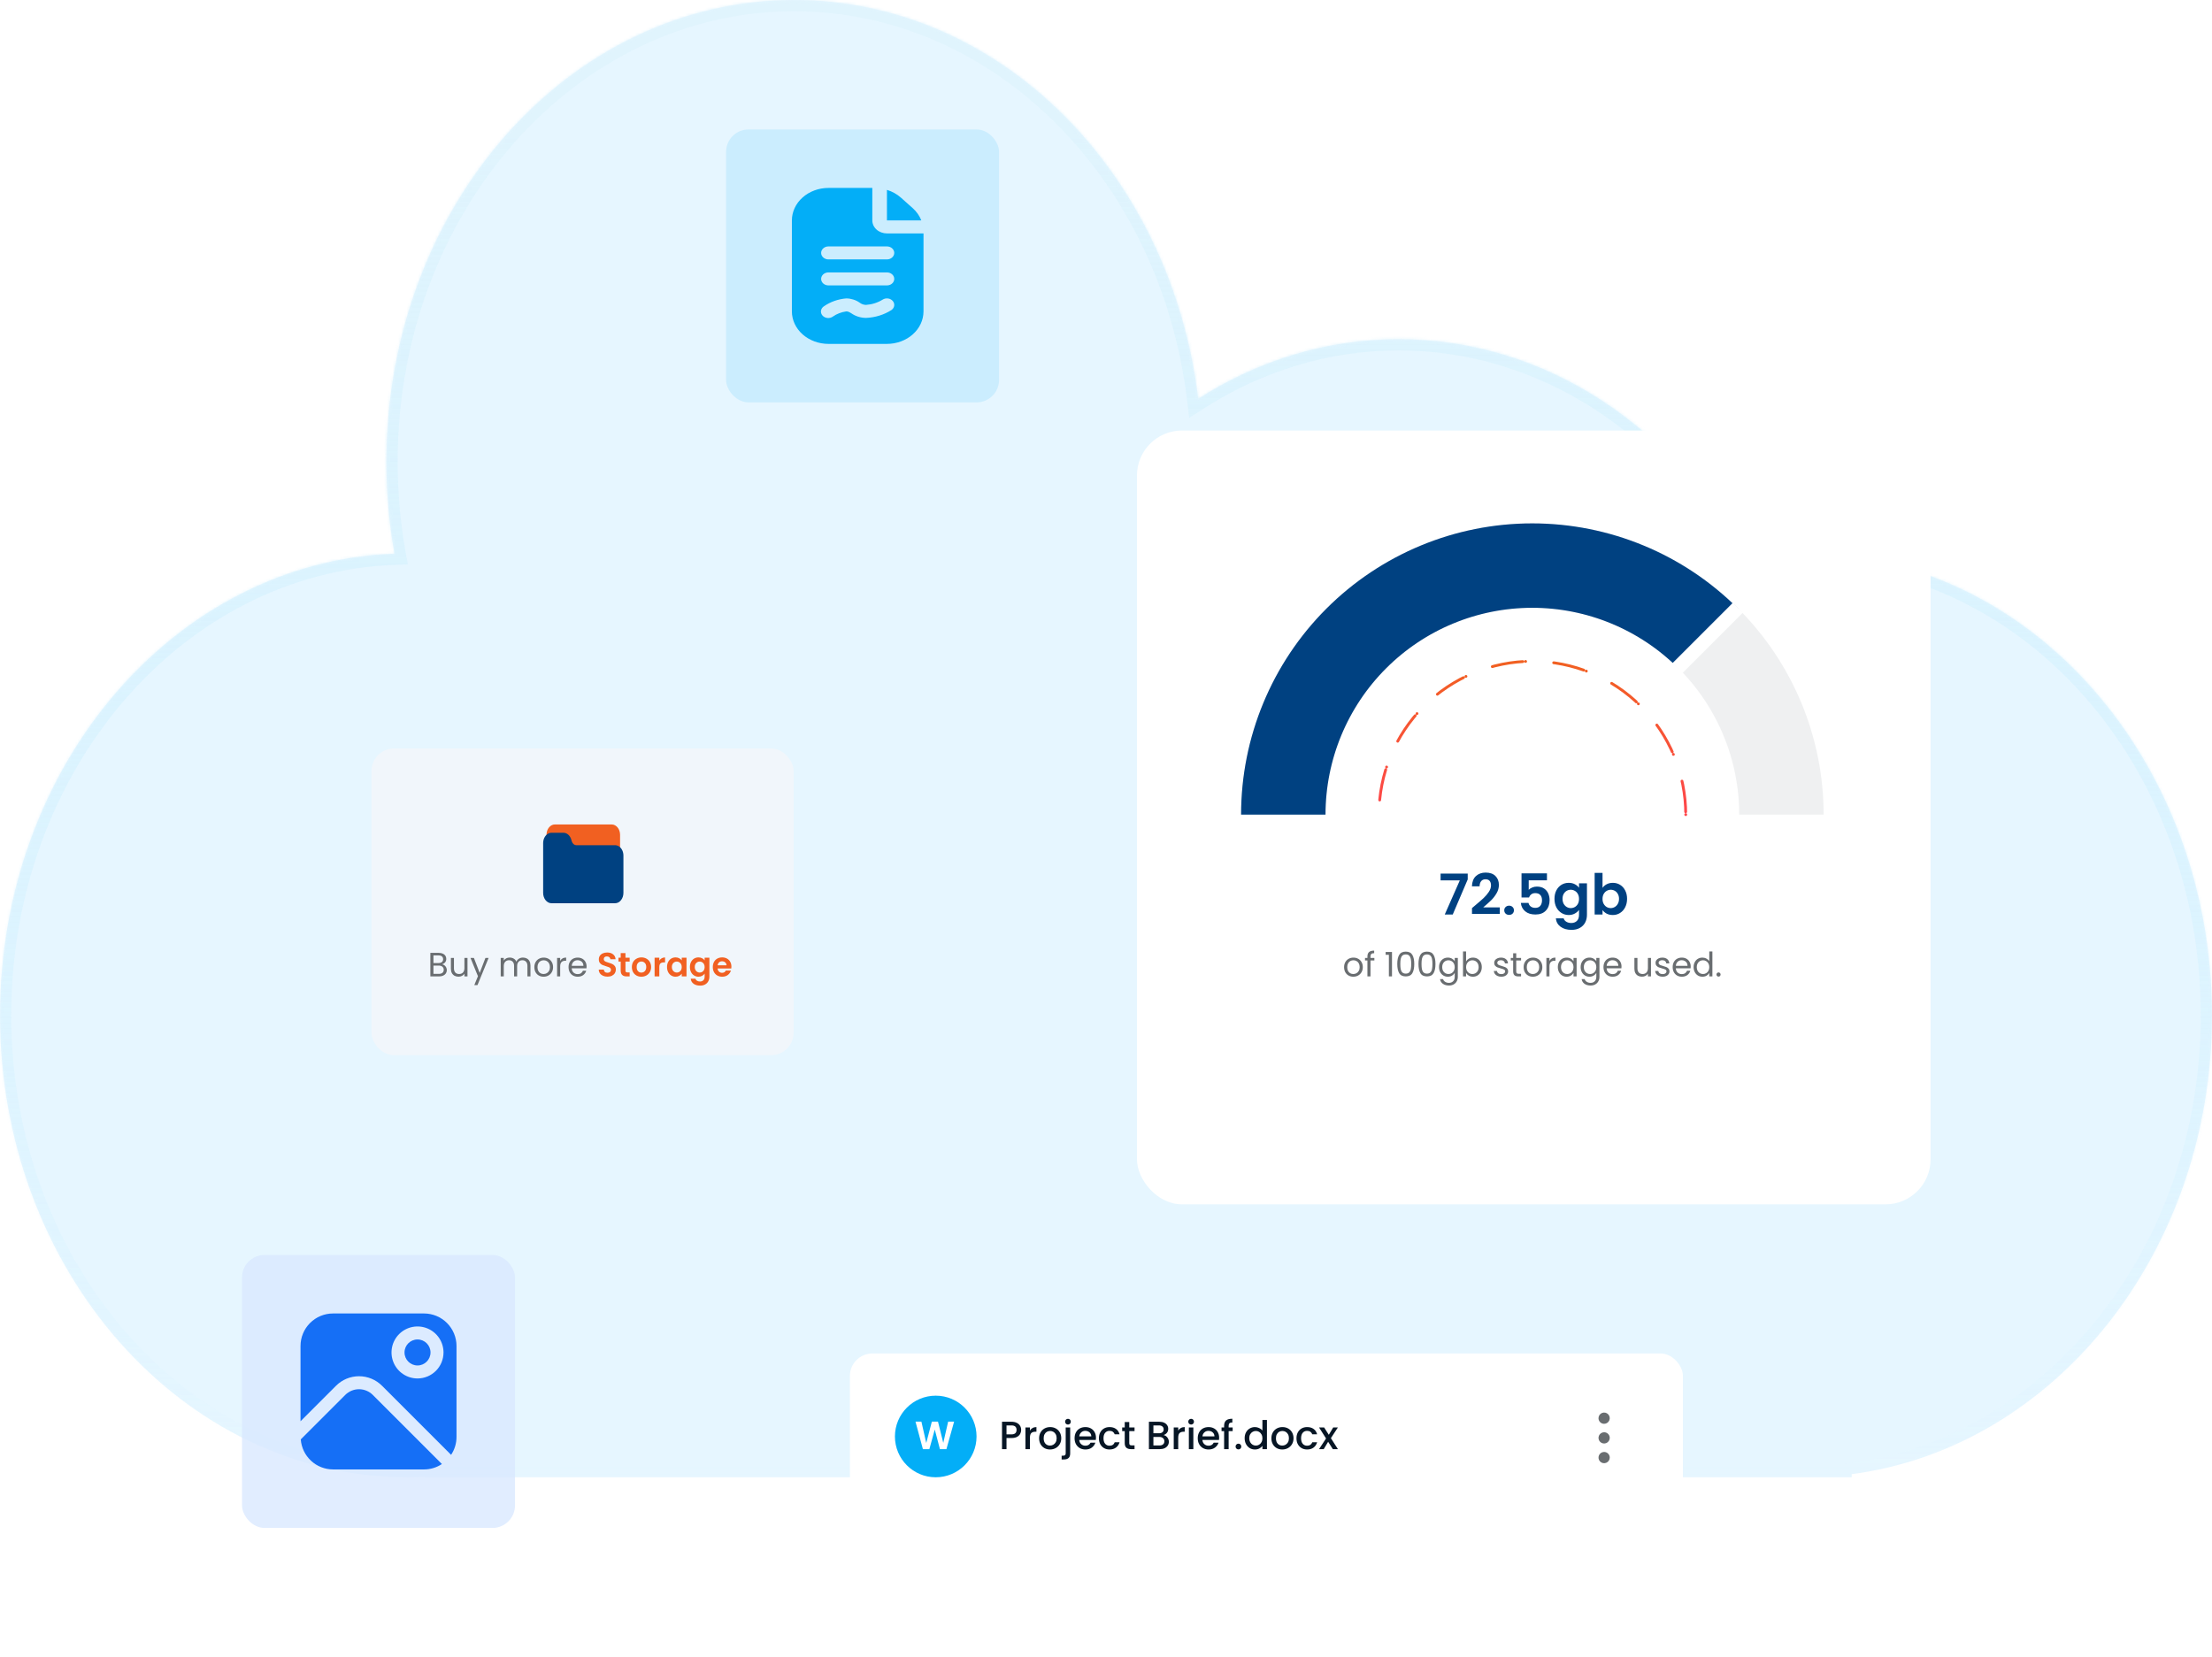 <svg width="786" height="589" viewBox="0 0 786 589" fill="none" xmlns="http://www.w3.org/2000/svg">
<g filter="url(#filter0_bi_908_913)">
<mask id="path-1-inside-1_908_913" fill="white">
<path fill-rule="evenodd" clip-rule="evenodd" d="M657.969 523.899C730.048 514.43 786 445.037 786 360.838C786 270.174 721.125 196.677 641.098 196.677C634.022 196.677 627.065 197.251 620.26 198.362C594.715 151.654 549.063 120.544 496.997 120.544C471.106 120.544 446.8 128.237 425.765 141.716C416.104 61.671 355.512 0 282.206 0C202.178 0 137.303 73.498 137.303 164.162C137.303 175.324 138.287 186.226 140.161 196.763C62.328 199.598 0 271.972 0 360.838C0 451.502 64.875 525 144.902 525C146.911 525 148.909 524.954 150.898 524.862V525H641.098H657.969V523.899Z"/>
</mask>
<path fill-rule="evenodd" clip-rule="evenodd" d="M657.969 523.899C730.048 514.43 786 445.037 786 360.838C786 270.174 721.125 196.677 641.098 196.677C634.022 196.677 627.065 197.251 620.26 198.362C594.715 151.654 549.063 120.544 496.997 120.544C471.106 120.544 446.8 128.237 425.765 141.716C416.104 61.671 355.512 0 282.206 0C202.178 0 137.303 73.498 137.303 164.162C137.303 175.324 138.287 186.226 140.161 196.763C62.328 199.598 0 271.972 0 360.838C0 451.502 64.875 525 144.902 525C146.911 525 148.909 524.954 150.898 524.862V525H641.098H657.969V523.899Z" fill="#84D3FF" fill-opacity="0.2"/>
<path d="M657.969 523.899L657.448 519.933L653.969 520.39V523.899H657.969ZM620.26 198.362L616.751 200.281L618.11 202.765L620.905 202.309L620.26 198.362ZM425.765 141.716L421.793 142.195L422.557 148.522L427.923 145.084L425.765 141.716ZM140.161 196.763L140.306 200.76L144.905 200.593L144.099 196.063L140.161 196.763ZM150.898 524.862H154.898V520.673L150.714 520.866L150.898 524.862ZM150.898 525H146.898V529H150.898V525ZM657.969 525V529H661.969V525H657.969ZM658.49 527.865C732.905 518.089 790 446.676 790 360.838H782C782 443.398 727.191 510.771 657.448 519.933L658.49 527.865ZM790 360.838C790 268.449 723.789 192.677 641.098 192.677V200.677C718.461 200.677 782 271.9 782 360.838H790ZM641.098 192.677C633.805 192.677 626.633 193.269 619.616 194.414L620.905 202.309C627.497 201.234 634.239 200.677 641.098 200.677V192.677ZM623.77 196.442C597.638 148.663 550.751 116.544 496.997 116.544V124.544C547.375 124.544 591.792 154.645 616.751 200.281L623.77 196.442ZM496.997 116.544C470.294 116.544 445.246 124.482 423.607 138.348L427.923 145.084C448.354 131.992 471.917 124.544 496.997 124.544V116.544ZM429.736 141.237C419.884 59.608 357.937 -4 282.206 -4V4C353.088 4 412.324 63.735 421.793 142.195L429.736 141.237ZM282.206 -4C199.515 -4 133.303 71.772 133.303 164.162H141.303C141.303 75.223 204.842 4 282.206 4V-4ZM133.303 164.162C133.303 175.559 134.308 186.696 136.223 197.463L144.099 196.063C142.266 185.757 141.303 175.089 141.303 164.162H133.303ZM140.015 192.766C59.608 195.694 -4 270.27 -4 360.838H4C4 273.674 65.048 203.501 140.306 200.76L140.015 192.766ZM-4 360.838C-4 453.228 62.211 529 144.902 529V521C67.538 521 4 449.777 4 360.838H-4ZM144.902 529C146.972 529 149.032 528.952 151.082 528.858L150.714 520.866C148.786 520.955 146.849 521 144.902 521V529ZM154.898 525V524.862H146.898V525H154.898ZM641.098 521H150.898V529H641.098V521ZM657.969 521H641.098V529H657.969V521ZM653.969 523.899V525H661.969V523.899H653.969Z" fill="url(#paint0_linear_908_913)" mask="url(#path-1-inside-1_908_913)"/>
</g>
<g filter="url(#filter1_d_908_913)">
<rect x="132" y="262" width="150" height="109" rx="8" fill="#F1F6FB"/>
<path d="M157.112 338.692C157.416 338.74 157.692 338.864 157.94 339.064C158.196 339.264 158.396 339.512 158.54 339.808C158.692 340.104 158.768 340.42 158.768 340.756C158.768 341.18 158.66 341.564 158.444 341.908C158.228 342.244 157.912 342.512 157.496 342.712C157.088 342.904 156.604 343 156.044 343H152.924V334.636H155.924C156.492 334.636 156.976 334.732 157.376 334.924C157.776 335.108 158.076 335.36 158.276 335.68C158.476 336 158.576 336.36 158.576 336.76C158.576 337.256 158.44 337.668 158.168 337.996C157.904 338.316 157.552 338.548 157.112 338.692ZM154.016 338.248H155.852C156.364 338.248 156.76 338.128 157.04 337.888C157.32 337.648 157.46 337.316 157.46 336.892C157.46 336.468 157.32 336.136 157.04 335.896C156.76 335.656 156.356 335.536 155.828 335.536H154.016V338.248ZM155.948 342.1C156.492 342.1 156.916 341.972 157.22 341.716C157.524 341.46 157.676 341.104 157.676 340.648C157.676 340.184 157.516 339.82 157.196 339.556C156.876 339.284 156.448 339.148 155.912 339.148H154.016V342.1H155.948ZM166.115 336.424V343H165.023V342.028C164.815 342.364 164.523 342.628 164.147 342.82C163.779 343.004 163.371 343.096 162.923 343.096C162.411 343.096 161.951 342.992 161.543 342.784C161.135 342.568 160.811 342.248 160.571 341.824C160.339 341.4 160.223 340.884 160.223 340.276V336.424H161.303V340.132C161.303 340.78 161.467 341.28 161.795 341.632C162.123 341.976 162.571 342.148 163.139 342.148C163.723 342.148 164.183 341.968 164.519 341.608C164.855 341.248 165.023 340.724 165.023 340.036V336.424H166.115ZM173.623 336.424L169.663 346.096H168.535L169.831 342.928L167.179 336.424H168.391L170.455 341.752L172.495 336.424H173.623ZM185.828 336.304C186.34 336.304 186.796 336.412 187.196 336.628C187.596 336.836 187.912 337.152 188.144 337.576C188.376 338 188.492 338.516 188.492 339.124V343H187.412V339.28C187.412 338.624 187.248 338.124 186.92 337.78C186.6 337.428 186.164 337.252 185.612 337.252C185.044 337.252 184.592 337.436 184.256 337.804C183.92 338.164 183.752 338.688 183.752 339.376V343H182.672V339.28C182.672 338.624 182.508 338.124 182.18 337.78C181.86 337.428 181.424 337.252 180.872 337.252C180.304 337.252 179.852 337.436 179.516 337.804C179.18 338.164 179.012 338.688 179.012 339.376V343H177.92V336.424H179.012V337.372C179.228 337.028 179.516 336.764 179.876 336.58C180.244 336.396 180.648 336.304 181.088 336.304C181.64 336.304 182.128 336.428 182.552 336.676C182.976 336.924 183.292 337.288 183.5 337.768C183.684 337.304 183.988 336.944 184.412 336.688C184.836 336.432 185.308 336.304 185.828 336.304ZM193.151 343.108C192.535 343.108 191.975 342.968 191.471 342.688C190.975 342.408 190.583 342.012 190.295 341.5C190.015 340.98 189.875 340.38 189.875 339.7C189.875 339.028 190.019 338.436 190.307 337.924C190.603 337.404 191.003 337.008 191.507 336.736C192.011 336.456 192.575 336.316 193.199 336.316C193.823 336.316 194.387 336.456 194.891 336.736C195.395 337.008 195.791 337.4 196.079 337.912C196.375 338.424 196.523 339.02 196.523 339.7C196.523 340.38 196.371 340.98 196.067 341.5C195.771 342.012 195.367 342.408 194.855 342.688C194.343 342.968 193.775 343.108 193.151 343.108ZM193.151 342.148C193.543 342.148 193.911 342.056 194.255 341.872C194.599 341.688 194.875 341.412 195.083 341.044C195.299 340.676 195.407 340.228 195.407 339.7C195.407 339.172 195.303 338.724 195.095 338.356C194.887 337.988 194.615 337.716 194.279 337.54C193.943 337.356 193.579 337.264 193.187 337.264C192.787 337.264 192.419 337.356 192.083 337.54C191.755 337.716 191.491 337.988 191.291 338.356C191.091 338.724 190.991 339.172 190.991 339.7C190.991 340.236 191.087 340.688 191.279 341.056C191.479 341.424 191.743 341.7 192.071 341.884C192.399 342.06 192.759 342.148 193.151 342.148ZM199.051 337.492C199.243 337.116 199.515 336.824 199.867 336.616C200.227 336.408 200.663 336.304 201.175 336.304V337.432H200.887C199.663 337.432 199.051 338.096 199.051 339.424V343H197.959V336.424H199.051V337.492ZM208.436 339.46C208.436 339.668 208.424 339.888 208.4 340.12H203.144C203.184 340.768 203.404 341.276 203.804 341.644C204.212 342.004 204.704 342.184 205.28 342.184C205.752 342.184 206.144 342.076 206.456 341.86C206.776 341.636 207 341.34 207.128 340.972H208.304C208.128 341.604 207.776 342.12 207.248 342.52C206.72 342.912 206.064 343.108 205.28 343.108C204.656 343.108 204.096 342.968 203.6 342.688C203.112 342.408 202.728 342.012 202.448 341.5C202.168 340.98 202.028 340.38 202.028 339.7C202.028 339.02 202.164 338.424 202.436 337.912C202.708 337.4 203.088 337.008 203.576 336.736C204.072 336.456 204.64 336.316 205.28 336.316C205.904 336.316 206.456 336.452 206.936 336.724C207.416 336.996 207.784 337.372 208.04 337.852C208.304 338.324 208.436 338.86 208.436 339.46ZM207.308 339.232C207.308 338.816 207.216 338.46 207.032 338.164C206.848 337.86 206.596 337.632 206.276 337.48C205.964 337.32 205.616 337.24 205.232 337.24C204.68 337.24 204.208 337.416 203.816 337.768C203.432 338.12 203.212 338.608 203.156 339.232H207.308Z" fill="#696D70"/>
<path d="M215.872 343.084C215.288 343.084 214.76 342.984 214.288 342.784C213.824 342.584 213.456 342.296 213.184 341.92C212.912 341.544 212.772 341.1 212.764 340.588H214.564C214.588 340.932 214.708 341.204 214.924 341.404C215.148 341.604 215.452 341.704 215.836 341.704C216.228 341.704 216.536 341.612 216.76 341.428C216.984 341.236 217.096 340.988 217.096 340.684C217.096 340.436 217.02 340.232 216.868 340.072C216.716 339.912 216.524 339.788 216.292 339.7C216.068 339.604 215.756 339.5 215.356 339.388C214.812 339.228 214.368 339.072 214.024 338.92C213.688 338.76 213.396 338.524 213.148 338.212C212.908 337.892 212.788 337.468 212.788 336.94C212.788 336.444 212.912 336.012 213.16 335.644C213.408 335.276 213.756 334.996 214.204 334.804C214.652 334.604 215.164 334.504 215.74 334.504C216.604 334.504 217.304 334.716 217.84 335.14C218.384 335.556 218.684 336.14 218.74 336.892H216.892C216.876 336.604 216.752 336.368 216.52 336.184C216.296 335.992 215.996 335.896 215.62 335.896C215.292 335.896 215.028 335.98 214.828 336.148C214.636 336.316 214.54 336.56 214.54 336.88C214.54 337.104 214.612 337.292 214.756 337.444C214.908 337.588 215.092 337.708 215.308 337.804C215.532 337.892 215.844 337.996 216.244 338.116C216.788 338.276 217.232 338.436 217.576 338.596C217.92 338.756 218.216 338.996 218.464 339.316C218.712 339.636 218.836 340.056 218.836 340.576C218.836 341.024 218.72 341.44 218.488 341.824C218.256 342.208 217.916 342.516 217.468 342.748C217.02 342.972 216.488 343.084 215.872 343.084ZM222.249 337.732V340.948C222.249 341.172 222.301 341.336 222.405 341.44C222.517 341.536 222.701 341.584 222.957 341.584H223.737V343H222.681C221.265 343 220.557 342.312 220.557 340.936V337.732H219.765V336.352H220.557V334.708H222.249V336.352H223.737V337.732H222.249ZM227.897 343.108C227.257 343.108 226.681 342.968 226.169 342.688C225.657 342.4 225.253 341.996 224.957 341.476C224.669 340.956 224.525 340.356 224.525 339.676C224.525 338.996 224.673 338.396 224.969 337.876C225.273 337.356 225.685 336.956 226.205 336.676C226.725 336.388 227.305 336.244 227.945 336.244C228.585 336.244 229.165 336.388 229.685 336.676C230.205 336.956 230.613 337.356 230.909 337.876C231.213 338.396 231.365 338.996 231.365 339.676C231.365 340.356 231.209 340.956 230.897 341.476C230.593 341.996 230.177 342.4 229.649 342.688C229.129 342.968 228.545 343.108 227.897 343.108ZM227.897 341.644C228.201 341.644 228.485 341.572 228.749 341.428C229.021 341.276 229.237 341.052 229.397 340.756C229.557 340.46 229.637 340.1 229.637 339.676C229.637 339.044 229.469 338.56 229.133 338.224C228.805 337.88 228.401 337.708 227.921 337.708C227.441 337.708 227.037 337.88 226.709 338.224C226.389 338.56 226.229 339.044 226.229 339.676C226.229 340.308 226.385 340.796 226.697 341.14C227.017 341.476 227.417 341.644 227.897 341.644ZM234.278 337.384C234.494 337.032 234.774 336.756 235.118 336.556C235.47 336.356 235.87 336.256 236.318 336.256V338.02H235.874C235.346 338.02 234.946 338.144 234.674 338.392C234.41 338.64 234.278 339.072 234.278 339.688V343H232.598V336.352H234.278V337.384ZM237.017 339.652C237.017 338.98 237.149 338.384 237.413 337.864C237.685 337.344 238.049 336.944 238.505 336.664C238.969 336.384 239.485 336.244 240.053 336.244C240.549 336.244 240.981 336.344 241.349 336.544C241.725 336.744 242.025 336.996 242.249 337.3V336.352H243.941V343H242.249V342.028C242.033 342.34 241.733 342.6 241.349 342.808C240.973 343.008 240.537 343.108 240.041 343.108C239.481 343.108 238.969 342.964 238.505 342.676C238.049 342.388 237.685 341.984 237.413 341.464C237.149 340.936 237.017 340.332 237.017 339.652ZM242.249 339.676C242.249 339.268 242.169 338.92 242.009 338.632C241.849 338.336 241.633 338.112 241.361 337.96C241.089 337.8 240.797 337.72 240.485 337.72C240.173 337.72 239.885 337.796 239.621 337.948C239.357 338.1 239.141 338.324 238.973 338.62C238.813 338.908 238.733 339.252 238.733 339.652C238.733 340.052 238.813 340.404 238.973 340.708C239.141 341.004 239.357 341.232 239.621 341.392C239.893 341.552 240.181 341.632 240.485 341.632C240.797 341.632 241.089 341.556 241.361 341.404C241.633 341.244 241.849 341.02 242.009 340.732C242.169 340.436 242.249 340.084 242.249 339.676ZM248.186 336.244C248.682 336.244 249.118 336.344 249.494 336.544C249.87 336.736 250.166 336.988 250.382 337.3V336.352H252.074V343.048C252.074 343.664 251.95 344.212 251.702 344.692C251.454 345.18 251.082 345.564 250.586 345.844C250.09 346.132 249.49 346.276 248.786 346.276C247.842 346.276 247.066 346.056 246.458 345.616C245.858 345.176 245.518 344.576 245.438 343.816H247.106C247.194 344.12 247.382 344.36 247.67 344.536C247.966 344.72 248.322 344.812 248.738 344.812C249.226 344.812 249.622 344.664 249.926 344.368C250.23 344.08 250.382 343.64 250.382 343.048V342.016C250.166 342.328 249.866 342.588 249.482 342.796C249.106 343.004 248.674 343.108 248.186 343.108C247.626 343.108 247.114 342.964 246.65 342.676C246.186 342.388 245.818 341.984 245.546 341.464C245.282 340.936 245.15 340.332 245.15 339.652C245.15 338.98 245.282 338.384 245.546 337.864C245.818 337.344 246.182 336.944 246.638 336.664C247.102 336.384 247.618 336.244 248.186 336.244ZM250.382 339.676C250.382 339.268 250.302 338.92 250.142 338.632C249.982 338.336 249.766 338.112 249.494 337.96C249.222 337.8 248.93 337.72 248.618 337.72C248.306 337.72 248.018 337.796 247.754 337.948C247.49 338.1 247.274 338.324 247.106 338.62C246.946 338.908 246.866 339.252 246.866 339.652C246.866 340.052 246.946 340.404 247.106 340.708C247.274 341.004 247.49 341.232 247.754 341.392C248.026 341.552 248.314 341.632 248.618 341.632C248.93 341.632 249.222 341.556 249.494 341.404C249.766 341.244 249.982 341.02 250.142 340.732C250.302 340.436 250.382 340.084 250.382 339.676ZM259.895 339.532C259.895 339.772 259.879 339.988 259.847 340.18H254.987C255.027 340.66 255.195 341.036 255.491 341.308C255.787 341.58 256.151 341.716 256.583 341.716C257.207 341.716 257.651 341.448 257.915 340.912H259.727C259.535 341.552 259.167 342.08 258.623 342.496C258.079 342.904 257.411 343.108 256.619 343.108C255.979 343.108 255.403 342.968 254.891 342.688C254.387 342.4 253.991 341.996 253.703 341.476C253.423 340.956 253.283 340.356 253.283 339.676C253.283 338.988 253.423 338.384 253.703 337.864C253.983 337.344 254.375 336.944 254.879 336.664C255.383 336.384 255.963 336.244 256.619 336.244C257.251 336.244 257.815 336.38 258.311 336.652C258.815 336.924 259.203 337.312 259.475 337.816C259.755 338.312 259.895 338.884 259.895 339.532ZM258.155 339.052C258.147 338.62 257.991 338.276 257.687 338.02C257.383 337.756 257.011 337.624 256.571 337.624C256.155 337.624 255.803 337.752 255.515 338.008C255.235 338.256 255.063 338.604 254.999 339.052H258.155Z" fill="#F16021"/>
<path d="M217.364 289H197.16C195.523 288.997 194.193 290.64 194.191 292.669C194.191 292.835 194.199 293 194.217 293.163C194.259 293.567 194.557 293.852 194.883 293.799C194.962 293.787 195.038 293.754 195.107 293.704C195.369 293.515 195.668 293.417 195.971 293.421H200.202C200.966 293.424 201.644 294.026 201.892 294.921L201.993 295.325C202.402 296.826 203.536 297.838 204.813 297.842H218.552C218.864 297.843 219.17 297.944 219.44 298.137C219.531 298.203 219.635 298.237 219.741 298.237C220.069 298.237 220.335 297.907 220.335 297.5V292.684C220.335 290.65 219.005 289 217.364 289Z" fill="#F16021"/>
<path d="M220.041 296.866C219.589 296.54 219.075 296.368 218.552 296.368H204.813C204.05 296.366 203.371 295.763 203.123 294.868L203.022 294.464C202.614 292.963 201.48 291.951 200.202 291.947H195.971C195.461 291.941 194.958 292.105 194.516 292.423C193.58 293.073 193 294.3 193 295.631V313.316C193 315.351 194.33 317 195.971 317H218.552C220.193 317 221.523 315.351 221.523 313.316V300.053C221.527 298.737 220.961 297.521 220.041 296.866Z" fill="#004181"/>
</g>
<g filter="url(#filter2_d_908_913)">
<rect x="258" y="42" width="97" height="97" rx="8" fill="#03AEF7" fill-opacity="0.12"/>
<g clip-path="url(#clip0_908_913)">
<path d="M315.161 63.478C316.995 64.037 318.663 64.956 320.043 66.167L324.345 69.996C325.709 71.221 326.744 72.703 327.372 74.333H315.161V63.478ZM328.152 78.952V106.667C328.148 109.728 326.778 112.663 324.342 114.828C321.907 116.993 318.605 118.211 315.161 118.214H294.375C290.931 118.211 287.629 116.993 285.193 114.828C282.758 112.663 281.388 109.728 281.384 106.667V74.333C281.388 71.272 282.758 68.337 285.193 66.172C287.629 64.007 290.931 62.789 294.375 62.786H309.964V74.333C309.964 75.558 310.512 76.733 311.486 77.599C312.461 78.466 313.783 78.952 315.161 78.952H328.152ZM317.26 103.001C317.06 102.755 316.806 102.546 316.515 102.387C316.223 102.227 315.899 102.121 315.561 102.073C315.223 102.026 314.878 102.038 314.545 102.109C314.213 102.18 313.899 102.309 313.623 102.489C311.877 103.569 309.838 104.214 307.717 104.357C306.886 104.337 306.09 104.054 305.472 103.56C304.116 102.604 302.443 102.072 300.712 102.048C297.83 102.288 295.084 103.255 292.798 104.833C292.514 105.013 292.274 105.241 292.092 105.505C291.909 105.769 291.789 106.063 291.737 106.37C291.685 106.676 291.703 106.989 291.79 107.289C291.876 107.589 292.03 107.87 292.242 108.116C292.454 108.362 292.719 108.568 293.022 108.721C293.325 108.874 293.659 108.972 294.005 109.007C294.352 109.043 294.702 109.017 295.037 108.93C295.371 108.843 295.682 108.697 295.952 108.5C297.336 107.537 298.975 106.906 300.712 106.667C301.351 106.667 301.676 106.847 302.531 107.359C304.011 108.399 305.841 108.968 307.727 108.976C310.956 108.845 314.074 107.888 316.707 106.221C317.259 105.858 317.627 105.316 317.73 104.713C317.834 104.109 317.665 103.494 317.26 103.001ZM317.759 95.119C317.759 94.507 317.485 93.919 316.998 93.486C316.511 93.053 315.85 92.809 315.161 92.809H294.375C293.686 92.809 293.025 93.053 292.538 93.486C292.051 93.919 291.777 94.507 291.777 95.119C291.777 95.731 292.051 96.319 292.538 96.752C293.025 97.185 293.686 97.428 294.375 97.428H315.161C315.85 97.428 316.511 97.185 316.998 96.752C317.485 96.319 317.759 95.731 317.759 95.119ZM317.759 85.881C317.759 85.268 317.485 84.681 316.998 84.248C316.511 83.815 315.85 83.571 315.161 83.571H294.375C293.686 83.571 293.025 83.815 292.538 84.248C292.051 84.681 291.777 85.268 291.777 85.881C291.777 86.493 292.051 87.081 292.538 87.514C293.025 87.947 293.686 88.19 294.375 88.19H315.161C315.85 88.19 316.511 87.947 316.998 87.514C317.485 87.081 317.759 86.493 317.759 85.881Z" fill="#03AEF7"/>
</g>
</g>
<g filter="url(#filter3_d_908_913)">
<rect x="404" y="149" width="282" height="275" rx="16" fill="white"/>
</g>
<path d="M633 289.5C633 266.028 623.676 243.518 607.079 226.921C590.482 210.324 567.972 201 544.5 201C521.028 201 498.518 210.324 481.921 226.921C465.324 243.518 456 266.028 456 289.5" stroke="#0F2132" stroke-opacity="0.07" stroke-width="30"/>
<path d="M599 289.5C599 275.046 593.258 261.183 583.037 250.963C572.817 240.742 558.954 235 544.5 235C530.046 235 516.183 240.742 505.963 250.963C495.742 261.183 490 275.046 490 289.5" stroke="url(#paint1_linear_908_913)" stroke-linecap="round" stroke-dasharray="0 1 10 0 1 10"/>
<path d="M607 226.921C590.412 210.324 567.913 201 544.454 201C520.994 201 498.496 210.324 481.908 226.921C465.319 243.518 456 266.028 456 289.5" stroke="#004181" stroke-width="30"/>
<path d="M596 237.5L617.5 216" stroke="white" stroke-width="5"/>
<g filter="url(#filter4_d_908_913)">
<rect x="441" y="289" width="207" height="84" rx="4" fill="white"/>
</g>
<path d="M521.531 312.54L516.211 325H513.371L518.731 312.86H511.891V310.46H521.531V312.54ZM524.088 321.84C525.368 320.773 526.388 319.887 527.148 319.18C527.908 318.46 528.542 317.713 529.048 316.94C529.555 316.167 529.808 315.407 529.808 314.66C529.808 313.98 529.648 313.447 529.328 313.06C529.008 312.673 528.515 312.48 527.848 312.48C527.182 312.48 526.668 312.707 526.308 313.16C525.948 313.6 525.762 314.207 525.748 314.98H523.028C523.082 313.38 523.555 312.167 524.448 311.34C525.355 310.513 526.502 310.1 527.888 310.1C529.408 310.1 530.575 310.507 531.388 311.32C532.202 312.12 532.608 313.18 532.608 314.5C532.608 315.54 532.328 316.533 531.768 317.48C531.208 318.427 530.568 319.253 529.848 319.96C529.128 320.653 528.188 321.493 527.028 322.48H532.928V324.8H523.048V322.72L524.088 321.84ZM536.253 325.14C535.746 325.14 535.326 324.987 534.993 324.68C534.673 324.36 534.513 323.967 534.513 323.5C534.513 323.033 534.673 322.647 534.993 322.34C535.326 322.02 535.746 321.86 536.253 321.86C536.746 321.86 537.153 322.02 537.473 322.34C537.793 322.647 537.953 323.033 537.953 323.5C537.953 323.967 537.793 324.36 537.473 324.68C537.153 324.987 536.746 325.14 536.253 325.14ZM549.688 312.84H543.208V316.26C543.488 315.913 543.888 315.633 544.408 315.42C544.928 315.193 545.481 315.08 546.068 315.08C547.135 315.08 548.008 315.313 548.688 315.78C549.368 316.247 549.861 316.847 550.168 317.58C550.475 318.3 550.628 319.073 550.628 319.9C550.628 321.433 550.188 322.667 549.308 323.6C548.441 324.533 547.201 325 545.588 325C544.068 325 542.855 324.62 541.948 323.86C541.041 323.1 540.528 322.107 540.408 320.88H543.128C543.248 321.413 543.515 321.84 543.928 322.16C544.355 322.48 544.895 322.64 545.548 322.64C546.335 322.64 546.928 322.393 547.328 321.9C547.728 321.407 547.928 320.753 547.928 319.94C547.928 319.113 547.721 318.487 547.308 318.06C546.908 317.62 546.315 317.4 545.528 317.4C544.968 317.4 544.501 317.54 544.128 317.82C543.755 318.1 543.488 318.473 543.328 318.94H540.648V310.38H549.688V312.84ZM557.419 313.74C558.246 313.74 558.973 313.907 559.599 314.24C560.226 314.56 560.719 314.98 561.079 315.5V313.92H563.899V325.08C563.899 326.107 563.693 327.02 563.279 327.82C562.866 328.633 562.246 329.273 561.419 329.74C560.593 330.22 559.593 330.46 558.419 330.46C556.846 330.46 555.553 330.093 554.539 329.36C553.539 328.627 552.973 327.627 552.839 326.36H555.619C555.766 326.867 556.079 327.267 556.559 327.56C557.053 327.867 557.646 328.02 558.339 328.02C559.153 328.02 559.813 327.773 560.319 327.28C560.826 326.8 561.079 326.067 561.079 325.08V323.36C560.719 323.88 560.219 324.313 559.579 324.66C558.953 325.007 558.233 325.18 557.419 325.18C556.486 325.18 555.633 324.94 554.859 324.46C554.086 323.98 553.473 323.307 553.019 322.44C552.579 321.56 552.359 320.553 552.359 319.42C552.359 318.3 552.579 317.307 553.019 316.44C553.473 315.573 554.079 314.907 554.839 314.44C555.613 313.973 556.473 313.74 557.419 313.74ZM561.079 319.46C561.079 318.78 560.946 318.2 560.679 317.72C560.413 317.227 560.053 316.853 559.599 316.6C559.146 316.333 558.659 316.2 558.139 316.2C557.619 316.2 557.139 316.327 556.699 316.58C556.259 316.833 555.899 317.207 555.619 317.7C555.353 318.18 555.219 318.753 555.219 319.42C555.219 320.087 555.353 320.673 555.619 321.18C555.899 321.673 556.259 322.053 556.699 322.32C557.153 322.587 557.633 322.72 558.139 322.72C558.659 322.72 559.146 322.593 559.599 322.34C560.053 322.073 560.413 321.7 560.679 321.22C560.946 320.727 561.079 320.14 561.079 319.46ZM569.434 315.54C569.794 315.007 570.287 314.573 570.914 314.24C571.554 313.907 572.281 313.74 573.094 313.74C574.041 313.74 574.894 313.973 575.654 314.44C576.427 314.907 577.034 315.573 577.474 316.44C577.927 317.293 578.154 318.287 578.154 319.42C578.154 320.553 577.927 321.56 577.474 322.44C577.034 323.307 576.427 323.98 575.654 324.46C574.894 324.94 574.041 325.18 573.094 325.18C572.267 325.18 571.541 325.02 570.914 324.7C570.301 324.367 569.807 323.94 569.434 323.42V325H566.634V310.2H569.434V315.54ZM575.294 319.42C575.294 318.753 575.154 318.18 574.874 317.7C574.607 317.207 574.247 316.833 573.794 316.58C573.354 316.327 572.874 316.2 572.354 316.2C571.847 316.2 571.367 316.333 570.914 316.6C570.474 316.853 570.114 317.227 569.834 317.72C569.567 318.213 569.434 318.793 569.434 319.46C569.434 320.127 569.567 320.707 569.834 321.2C570.114 321.693 570.474 322.073 570.914 322.34C571.367 322.593 571.847 322.72 572.354 322.72C572.874 322.72 573.354 322.587 573.794 322.32C574.247 322.053 574.607 321.673 574.874 321.18C575.154 320.687 575.294 320.1 575.294 319.42Z" fill="#004181"/>
<path d="M480.88 347.108C480.264 347.108 479.704 346.968 479.2 346.688C478.704 346.408 478.312 346.012 478.024 345.5C477.744 344.98 477.604 344.38 477.604 343.7C477.604 343.028 477.748 342.436 478.036 341.924C478.332 341.404 478.732 341.008 479.236 340.736C479.74 340.456 480.304 340.316 480.928 340.316C481.552 340.316 482.116 340.456 482.62 340.736C483.124 341.008 483.52 341.4 483.808 341.912C484.104 342.424 484.252 343.02 484.252 343.7C484.252 344.38 484.1 344.98 483.796 345.5C483.5 346.012 483.096 346.408 482.584 346.688C482.072 346.968 481.504 347.108 480.88 347.108ZM480.88 346.148C481.272 346.148 481.64 346.056 481.984 345.872C482.328 345.688 482.604 345.412 482.812 345.044C483.028 344.676 483.136 344.228 483.136 343.7C483.136 343.172 483.032 342.724 482.824 342.356C482.616 341.988 482.344 341.716 482.008 341.54C481.672 341.356 481.308 341.264 480.916 341.264C480.516 341.264 480.148 341.356 479.812 341.54C479.484 341.716 479.22 341.988 479.02 342.356C478.82 342.724 478.72 343.172 478.72 343.7C478.72 344.236 478.816 344.688 479.008 345.056C479.208 345.424 479.472 345.7 479.8 345.884C480.128 346.06 480.488 346.148 480.88 346.148ZM488.364 341.324H486.984V347H485.892V341.324H485.04V340.424H485.892V339.956C485.892 339.22 486.08 338.684 486.456 338.348C486.84 338.004 487.452 337.832 488.292 337.832V338.744C487.812 338.744 487.472 338.84 487.272 339.032C487.08 339.216 486.984 339.524 486.984 339.956V340.424H488.364V341.324ZM492.368 339.32V338.324H494.624V347H493.52V339.32H492.368ZM496.5 342.572C496.5 341.196 496.724 340.124 497.172 339.356C497.62 338.58 498.404 338.192 499.524 338.192C500.636 338.192 501.416 338.58 501.864 339.356C502.312 340.124 502.536 341.196 502.536 342.572C502.536 343.972 502.312 345.06 501.864 345.836C501.416 346.612 500.636 347 499.524 347C498.404 347 497.62 346.612 497.172 345.836C496.724 345.06 496.5 343.972 496.5 342.572ZM501.456 342.572C501.456 341.876 501.408 341.288 501.312 340.808C501.224 340.32 501.036 339.928 500.748 339.632C500.468 339.336 500.06 339.188 499.524 339.188C498.98 339.188 498.564 339.336 498.276 339.632C497.996 339.928 497.808 340.32 497.712 340.808C497.624 341.288 497.58 341.876 497.58 342.572C497.58 343.292 497.624 343.896 497.712 344.384C497.808 344.872 497.996 345.264 498.276 345.56C498.564 345.856 498.98 346.004 499.524 346.004C500.06 346.004 500.468 345.856 500.748 345.56C501.036 345.264 501.224 344.872 501.312 344.384C501.408 343.896 501.456 343.292 501.456 342.572ZM504.035 342.572C504.035 341.196 504.259 340.124 504.707 339.356C505.155 338.58 505.939 338.192 507.059 338.192C508.171 338.192 508.951 338.58 509.399 339.356C509.847 340.124 510.071 341.196 510.071 342.572C510.071 343.972 509.847 345.06 509.399 345.836C508.951 346.612 508.171 347 507.059 347C505.939 347 505.155 346.612 504.707 345.836C504.259 345.06 504.035 343.972 504.035 342.572ZM508.991 342.572C508.991 341.876 508.943 341.288 508.847 340.808C508.759 340.32 508.571 339.928 508.283 339.632C508.003 339.336 507.595 339.188 507.059 339.188C506.515 339.188 506.099 339.336 505.811 339.632C505.531 339.928 505.343 340.32 505.247 340.808C505.159 341.288 505.115 341.876 505.115 342.572C505.115 343.292 505.159 343.896 505.247 344.384C505.343 344.872 505.531 345.264 505.811 345.56C506.099 345.856 506.515 346.004 507.059 346.004C507.595 346.004 508.003 345.856 508.283 345.56C508.571 345.264 508.759 344.872 508.847 344.384C508.943 343.896 508.991 343.292 508.991 342.572ZM514.462 340.316C515.03 340.316 515.526 340.44 515.95 340.688C516.382 340.936 516.702 341.248 516.91 341.624V340.424H518.014V347.144C518.014 347.744 517.886 348.276 517.63 348.74C517.374 349.212 517.006 349.58 516.526 349.844C516.054 350.108 515.502 350.24 514.87 350.24C514.006 350.24 513.286 350.036 512.71 349.628C512.134 349.22 511.794 348.664 511.69 347.96H512.77C512.89 348.36 513.138 348.68 513.514 348.92C513.89 349.168 514.342 349.292 514.87 349.292C515.47 349.292 515.958 349.104 516.334 348.728C516.718 348.352 516.91 347.824 516.91 347.144V345.764C516.694 346.148 516.374 346.468 515.95 346.724C515.526 346.98 515.03 347.108 514.462 347.108C513.878 347.108 513.346 346.964 512.866 346.676C512.394 346.388 512.022 345.984 511.75 345.464C511.478 344.944 511.342 344.352 511.342 343.688C511.342 343.016 511.478 342.428 511.75 341.924C512.022 341.412 512.394 341.016 512.866 340.736C513.346 340.456 513.878 340.316 514.462 340.316ZM516.91 343.7C516.91 343.204 516.81 342.772 516.61 342.404C516.41 342.036 516.138 341.756 515.794 341.564C515.458 341.364 515.086 341.264 514.678 341.264C514.27 341.264 513.898 341.36 513.562 341.552C513.226 341.744 512.958 342.024 512.758 342.392C512.558 342.76 512.458 343.192 512.458 343.688C512.458 344.192 512.558 344.632 512.758 345.008C512.958 345.376 513.226 345.66 513.562 345.86C513.898 346.052 514.27 346.148 514.678 346.148C515.086 346.148 515.458 346.052 515.794 345.86C516.138 345.66 516.41 345.376 516.61 345.008C516.81 344.632 516.91 344.196 516.91 343.7ZM520.952 341.648C521.176 341.256 521.504 340.936 521.936 340.688C522.368 340.44 522.86 340.316 523.412 340.316C524.004 340.316 524.536 340.456 525.008 340.736C525.48 341.016 525.852 341.412 526.124 341.924C526.396 342.428 526.532 343.016 526.532 343.688C526.532 344.352 526.396 344.944 526.124 345.464C525.852 345.984 525.476 346.388 524.996 346.676C524.524 346.964 523.996 347.108 523.412 347.108C522.844 347.108 522.344 346.984 521.912 346.736C521.488 346.488 521.168 346.172 520.952 345.788V347H519.86V338.12H520.952V341.648ZM525.416 343.688C525.416 343.192 525.316 342.76 525.116 342.392C524.916 342.024 524.644 341.744 524.3 341.552C523.964 341.36 523.592 341.264 523.184 341.264C522.784 341.264 522.412 341.364 522.068 341.564C521.732 341.756 521.46 342.04 521.252 342.416C521.052 342.784 520.952 343.212 520.952 343.7C520.952 344.196 521.052 344.632 521.252 345.008C521.46 345.376 521.732 345.66 522.068 345.86C522.412 346.052 522.784 346.148 523.184 346.148C523.592 346.148 523.964 346.052 524.3 345.86C524.644 345.66 524.916 345.376 525.116 345.008C525.316 344.632 525.416 344.192 525.416 343.688ZM533.496 347.108C532.992 347.108 532.54 347.024 532.14 346.856C531.74 346.68 531.424 346.44 531.192 346.136C530.96 345.824 530.832 345.468 530.808 345.068H531.936C531.968 345.396 532.12 345.664 532.392 345.872C532.672 346.08 533.036 346.184 533.484 346.184C533.9 346.184 534.228 346.092 534.468 345.908C534.708 345.724 534.828 345.492 534.828 345.212C534.828 344.924 534.7 344.712 534.444 344.576C534.188 344.432 533.792 344.292 533.256 344.156C532.768 344.028 532.368 343.9 532.056 343.772C531.752 343.636 531.488 343.44 531.264 343.184C531.048 342.92 530.94 342.576 530.94 342.152C530.94 341.816 531.04 341.508 531.24 341.228C531.44 340.948 531.724 340.728 532.092 340.568C532.46 340.4 532.88 340.316 533.352 340.316C534.08 340.316 534.668 340.5 535.116 340.868C535.564 341.236 535.804 341.74 535.836 342.38H534.744C534.72 342.036 534.58 341.76 534.324 341.552C534.076 341.344 533.74 341.24 533.316 341.24C532.924 341.24 532.612 341.324 532.38 341.492C532.148 341.66 532.032 341.88 532.032 342.152C532.032 342.368 532.1 342.548 532.236 342.692C532.38 342.828 532.556 342.94 532.764 343.028C532.98 343.108 533.276 343.2 533.652 343.304C534.124 343.432 534.508 343.56 534.804 343.688C535.1 343.808 535.352 343.992 535.56 344.24C535.776 344.488 535.888 344.812 535.896 345.212C535.896 345.572 535.796 345.896 535.596 346.184C535.396 346.472 535.112 346.7 534.744 346.868C534.384 347.028 533.968 347.108 533.496 347.108ZM538.77 341.324V345.2C538.77 345.52 538.838 345.748 538.974 345.884C539.11 346.012 539.346 346.076 539.682 346.076H540.486V347H539.502C538.894 347 538.438 346.86 538.134 346.58C537.83 346.3 537.678 345.84 537.678 345.2V341.324H536.826V340.424H537.678V338.768H538.77V340.424H540.486V341.324H538.77ZM544.677 347.108C544.061 347.108 543.501 346.968 542.997 346.688C542.501 346.408 542.109 346.012 541.821 345.5C541.541 344.98 541.401 344.38 541.401 343.7C541.401 343.028 541.545 342.436 541.833 341.924C542.129 341.404 542.529 341.008 543.033 340.736C543.537 340.456 544.101 340.316 544.725 340.316C545.349 340.316 545.913 340.456 546.417 340.736C546.921 341.008 547.317 341.4 547.605 341.912C547.901 342.424 548.049 343.02 548.049 343.7C548.049 344.38 547.897 344.98 547.593 345.5C547.297 346.012 546.893 346.408 546.381 346.688C545.869 346.968 545.301 347.108 544.677 347.108ZM544.677 346.148C545.069 346.148 545.437 346.056 545.781 345.872C546.125 345.688 546.401 345.412 546.609 345.044C546.825 344.676 546.933 344.228 546.933 343.7C546.933 343.172 546.829 342.724 546.621 342.356C546.413 341.988 546.141 341.716 545.805 341.54C545.469 341.356 545.105 341.264 544.713 341.264C544.313 341.264 543.945 341.356 543.609 341.54C543.281 341.716 543.017 341.988 542.817 342.356C542.617 342.724 542.517 343.172 542.517 343.7C542.517 344.236 542.613 344.688 542.805 345.056C543.005 345.424 543.269 345.7 543.597 345.884C543.925 346.06 544.285 346.148 544.677 346.148ZM550.577 341.492C550.769 341.116 551.041 340.824 551.393 340.616C551.753 340.408 552.189 340.304 552.701 340.304V341.432H552.413C551.189 341.432 550.577 342.096 550.577 343.424V347H549.485V340.424H550.577V341.492ZM553.553 343.688C553.553 343.016 553.689 342.428 553.961 341.924C554.233 341.412 554.605 341.016 555.077 340.736C555.557 340.456 556.089 340.316 556.673 340.316C557.249 340.316 557.749 340.44 558.173 340.688C558.597 340.936 558.913 341.248 559.121 341.624V340.424H560.225V347H559.121V345.776C558.905 346.16 558.581 346.48 558.149 346.736C557.725 346.984 557.229 347.108 556.661 347.108C556.077 347.108 555.549 346.964 555.077 346.676C554.605 346.388 554.233 345.984 553.961 345.464C553.689 344.944 553.553 344.352 553.553 343.688ZM559.121 343.7C559.121 343.204 559.021 342.772 558.821 342.404C558.621 342.036 558.349 341.756 558.005 341.564C557.669 341.364 557.297 341.264 556.889 341.264C556.481 341.264 556.109 341.36 555.773 341.552C555.437 341.744 555.169 342.024 554.969 342.392C554.769 342.76 554.669 343.192 554.669 343.688C554.669 344.192 554.769 344.632 554.969 345.008C555.169 345.376 555.437 345.66 555.773 345.86C556.109 346.052 556.481 346.148 556.889 346.148C557.297 346.148 557.669 346.052 558.005 345.86C558.349 345.66 558.621 345.376 558.821 345.008C559.021 344.632 559.121 344.196 559.121 343.7ZM564.782 340.316C565.35 340.316 565.846 340.44 566.27 340.688C566.702 340.936 567.022 341.248 567.23 341.624V340.424H568.334V347.144C568.334 347.744 568.206 348.276 567.95 348.74C567.694 349.212 567.326 349.58 566.846 349.844C566.374 350.108 565.822 350.24 565.19 350.24C564.326 350.24 563.606 350.036 563.03 349.628C562.454 349.22 562.114 348.664 562.01 347.96H563.09C563.21 348.36 563.458 348.68 563.834 348.92C564.21 349.168 564.662 349.292 565.19 349.292C565.79 349.292 566.278 349.104 566.654 348.728C567.038 348.352 567.23 347.824 567.23 347.144V345.764C567.014 346.148 566.694 346.468 566.27 346.724C565.846 346.98 565.35 347.108 564.782 347.108C564.198 347.108 563.666 346.964 563.186 346.676C562.714 346.388 562.342 345.984 562.07 345.464C561.798 344.944 561.662 344.352 561.662 343.688C561.662 343.016 561.798 342.428 562.07 341.924C562.342 341.412 562.714 341.016 563.186 340.736C563.666 340.456 564.198 340.316 564.782 340.316ZM567.23 343.7C567.23 343.204 567.13 342.772 566.93 342.404C566.73 342.036 566.458 341.756 566.114 341.564C565.778 341.364 565.406 341.264 564.998 341.264C564.59 341.264 564.218 341.36 563.882 341.552C563.546 341.744 563.278 342.024 563.078 342.392C562.878 342.76 562.778 343.192 562.778 343.688C562.778 344.192 562.878 344.632 563.078 345.008C563.278 345.376 563.546 345.66 563.882 345.86C564.218 346.052 564.59 346.148 564.998 346.148C565.406 346.148 565.778 346.052 566.114 345.86C566.458 345.66 566.73 345.376 566.93 345.008C567.13 344.632 567.23 344.196 567.23 343.7ZM576.18 343.46C576.18 343.668 576.168 343.888 576.144 344.12H570.888C570.928 344.768 571.148 345.276 571.548 345.644C571.956 346.004 572.448 346.184 573.024 346.184C573.496 346.184 573.888 346.076 574.2 345.86C574.52 345.636 574.744 345.34 574.872 344.972H576.048C575.872 345.604 575.52 346.12 574.992 346.52C574.464 346.912 573.808 347.108 573.024 347.108C572.4 347.108 571.84 346.968 571.344 346.688C570.856 346.408 570.472 346.012 570.192 345.5C569.912 344.98 569.772 344.38 569.772 343.7C569.772 343.02 569.908 342.424 570.18 341.912C570.452 341.4 570.832 341.008 571.32 340.736C571.816 340.456 572.384 340.316 573.024 340.316C573.648 340.316 574.2 340.452 574.68 340.724C575.16 340.996 575.528 341.372 575.784 341.852C576.048 342.324 576.18 342.86 576.18 343.46ZM575.052 343.232C575.052 342.816 574.96 342.46 574.776 342.164C574.592 341.86 574.34 341.632 574.02 341.48C573.708 341.32 573.36 341.24 572.976 341.24C572.424 341.24 571.952 341.416 571.56 341.768C571.176 342.12 570.956 342.608 570.9 343.232H575.052ZM586.652 340.424V347H585.56V346.028C585.352 346.364 585.06 346.628 584.684 346.82C584.316 347.004 583.908 347.096 583.46 347.096C582.948 347.096 582.488 346.992 582.08 346.784C581.672 346.568 581.348 346.248 581.108 345.824C580.876 345.4 580.76 344.884 580.76 344.276V340.424H581.84V344.132C581.84 344.78 582.004 345.28 582.332 345.632C582.66 345.976 583.108 346.148 583.676 346.148C584.26 346.148 584.72 345.968 585.056 345.608C585.392 345.248 585.56 344.724 585.56 344.036V340.424H586.652ZM590.824 347.108C590.32 347.108 589.868 347.024 589.468 346.856C589.068 346.68 588.752 346.44 588.52 346.136C588.288 345.824 588.16 345.468 588.136 345.068H589.264C589.296 345.396 589.448 345.664 589.72 345.872C590 346.08 590.364 346.184 590.812 346.184C591.228 346.184 591.556 346.092 591.796 345.908C592.036 345.724 592.156 345.492 592.156 345.212C592.156 344.924 592.028 344.712 591.772 344.576C591.516 344.432 591.12 344.292 590.584 344.156C590.096 344.028 589.696 343.9 589.384 343.772C589.08 343.636 588.816 343.44 588.592 343.184C588.376 342.92 588.268 342.576 588.268 342.152C588.268 341.816 588.368 341.508 588.568 341.228C588.768 340.948 589.052 340.728 589.42 340.568C589.788 340.4 590.208 340.316 590.68 340.316C591.408 340.316 591.996 340.5 592.444 340.868C592.892 341.236 593.132 341.74 593.164 342.38H592.072C592.048 342.036 591.908 341.76 591.652 341.552C591.404 341.344 591.068 341.24 590.644 341.24C590.252 341.24 589.94 341.324 589.708 341.492C589.476 341.66 589.36 341.88 589.36 342.152C589.36 342.368 589.428 342.548 589.564 342.692C589.708 342.828 589.884 342.94 590.092 343.028C590.308 343.108 590.604 343.2 590.98 343.304C591.452 343.432 591.836 343.56 592.132 343.688C592.428 343.808 592.68 343.992 592.888 344.24C593.104 344.488 593.216 344.812 593.224 345.212C593.224 345.572 593.124 345.896 592.924 346.184C592.724 346.472 592.44 346.7 592.072 346.868C591.712 347.028 591.296 347.108 590.824 347.108ZM600.766 343.46C600.766 343.668 600.754 343.888 600.73 344.12H595.474C595.514 344.768 595.734 345.276 596.134 345.644C596.542 346.004 597.034 346.184 597.61 346.184C598.082 346.184 598.474 346.076 598.786 345.86C599.106 345.636 599.33 345.34 599.458 344.972H600.634C600.458 345.604 600.106 346.12 599.578 346.52C599.05 346.912 598.394 347.108 597.61 347.108C596.986 347.108 596.426 346.968 595.93 346.688C595.442 346.408 595.058 346.012 594.778 345.5C594.498 344.98 594.358 344.38 594.358 343.7C594.358 343.02 594.494 342.424 594.766 341.912C595.038 341.4 595.418 341.008 595.906 340.736C596.402 340.456 596.97 340.316 597.61 340.316C598.234 340.316 598.786 340.452 599.266 340.724C599.746 340.996 600.114 341.372 600.37 341.852C600.634 342.324 600.766 342.86 600.766 343.46ZM599.638 343.232C599.638 342.816 599.546 342.46 599.362 342.164C599.178 341.86 598.926 341.632 598.606 341.48C598.294 341.32 597.946 341.24 597.562 341.24C597.01 341.24 596.538 341.416 596.146 341.768C595.762 342.12 595.542 342.608 595.486 343.232H599.638ZM601.799 343.688C601.799 343.016 601.935 342.428 602.207 341.924C602.479 341.412 602.851 341.016 603.323 340.736C603.803 340.456 604.339 340.316 604.931 340.316C605.443 340.316 605.919 340.436 606.359 340.676C606.799 340.908 607.135 341.216 607.367 341.6V338.12H608.471V347H607.367V345.764C607.151 346.156 606.831 346.48 606.407 346.736C605.983 346.984 605.487 347.108 604.919 347.108C604.335 347.108 603.803 346.964 603.323 346.676C602.851 346.388 602.479 345.984 602.207 345.464C601.935 344.944 601.799 344.352 601.799 343.688ZM607.367 343.7C607.367 343.204 607.267 342.772 607.067 342.404C606.867 342.036 606.595 341.756 606.251 341.564C605.915 341.364 605.543 341.264 605.135 341.264C604.727 341.264 604.355 341.36 604.019 341.552C603.683 341.744 603.415 342.024 603.215 342.392C603.015 342.76 602.915 343.192 602.915 343.688C602.915 344.192 603.015 344.632 603.215 345.008C603.415 345.376 603.683 345.66 604.019 345.86C604.355 346.052 604.727 346.148 605.135 346.148C605.543 346.148 605.915 346.052 606.251 345.86C606.595 345.66 606.867 345.376 607.067 345.008C607.267 344.632 607.367 344.196 607.367 343.7ZM610.665 347.072C610.457 347.072 610.281 347 610.137 346.856C609.993 346.712 609.921 346.536 609.921 346.328C609.921 346.12 609.993 345.944 610.137 345.8C610.281 345.656 610.457 345.584 610.665 345.584C610.865 345.584 611.033 345.656 611.169 345.8C611.313 345.944 611.385 346.12 611.385 346.328C611.385 346.536 611.313 346.712 611.169 346.856C611.033 347 610.865 347.072 610.665 347.072Z" fill="#696D70"/>
<g filter="url(#filter5_d_908_913)">
<rect x="86" y="442" width="97" height="97" rx="8" fill="#D9E8FF" fill-opacity="0.78"/>
<g clip-path="url(#clip1_908_913)">
<path d="M132.472 491.738C131.829 491.094 131.065 490.583 130.224 490.235C129.383 489.886 128.482 489.707 127.571 489.707C126.661 489.707 125.76 489.886 124.919 490.235C124.078 490.583 123.314 491.094 122.671 491.738L106.873 507.535C107.087 510.431 108.386 513.14 110.511 515.12C112.635 517.1 115.429 518.205 118.333 518.214H150.667C152.929 518.214 155.141 517.545 157.025 516.29L132.472 491.738Z" fill="#156FF6"/>
<path d="M148.357 481.262C150.908 481.262 152.976 479.194 152.976 476.643C152.976 474.092 150.908 472.024 148.357 472.024C145.806 472.024 143.738 474.092 143.738 476.643C143.738 479.194 145.806 481.262 148.357 481.262Z" fill="#156FF6"/>
<path d="M150.667 462.786H118.333C115.272 462.789 112.337 464.007 110.172 466.172C108.007 468.337 106.789 471.272 106.786 474.333V501.091L119.405 488.472C120.477 487.4 121.75 486.549 123.152 485.968C124.553 485.388 126.055 485.089 127.571 485.089C129.088 485.089 130.59 485.388 131.991 485.968C133.392 486.549 134.666 487.4 135.738 488.472L160.29 513.025C161.545 511.141 162.214 508.929 162.214 506.667V474.333C162.211 471.272 160.993 468.337 158.828 466.172C156.663 464.007 153.728 462.789 150.667 462.786ZM148.357 485.881C146.53 485.881 144.744 485.339 143.225 484.324C141.706 483.309 140.521 481.866 139.822 480.178C139.123 478.49 138.94 476.633 139.297 474.841C139.653 473.049 140.533 471.402 141.825 470.11C143.117 468.818 144.763 467.939 146.555 467.582C148.347 467.226 150.204 467.409 151.892 468.108C153.58 468.807 155.023 469.991 156.038 471.51C157.053 473.03 157.595 474.816 157.595 476.643C157.595 479.093 156.622 481.443 154.889 483.175C153.157 484.908 150.807 485.881 148.357 485.881Z" fill="#156FF6"/>
</g>
</g>
<g filter="url(#filter6_d_908_913)">
<rect x="302" y="477" width="296" height="68" rx="8" fill="white"/>
</g>
<circle cx="332.5" cy="510.5" r="14.5" fill="#03AEF7"/>
<path d="M339.028 505.228L336.298 515H333.988L332.154 508.042L330.236 515L327.94 515.014L325.308 505.228H327.408L329.13 512.816L331.118 505.228H333.302L335.178 512.774L336.914 505.228H339.028Z" fill="white"/>
<path d="M362.854 508.168C362.854 508.663 362.737 509.129 362.504 509.568C362.271 510.007 361.897 510.366 361.384 510.646C360.871 510.917 360.213 511.052 359.41 511.052H357.646V515H356.05V505.27H359.41C360.157 505.27 360.787 505.401 361.3 505.662C361.823 505.914 362.21 506.259 362.462 506.698C362.723 507.137 362.854 507.627 362.854 508.168ZM359.41 509.75C360.017 509.75 360.469 509.615 360.768 509.344C361.067 509.064 361.216 508.672 361.216 508.168C361.216 507.104 360.614 506.572 359.41 506.572H357.646V509.75H359.41ZM365.972 508.406C366.206 508.014 366.514 507.711 366.896 507.496C367.288 507.272 367.75 507.16 368.282 507.16V508.812H367.876C367.251 508.812 366.775 508.971 366.448 509.288C366.131 509.605 365.972 510.156 365.972 510.94V515H364.376V507.286H365.972V508.406ZM373.095 515.126C372.367 515.126 371.709 514.963 371.121 514.636C370.533 514.3 370.071 513.833 369.735 513.236C369.399 512.629 369.231 511.929 369.231 511.136C369.231 510.352 369.404 509.657 369.749 509.05C370.095 508.443 370.566 507.977 371.163 507.65C371.761 507.323 372.428 507.16 373.165 507.16C373.903 507.16 374.57 507.323 375.167 507.65C375.765 507.977 376.236 508.443 376.581 509.05C376.927 509.657 377.099 510.352 377.099 511.136C377.099 511.92 376.922 512.615 376.567 513.222C376.213 513.829 375.727 514.3 375.111 514.636C374.505 514.963 373.833 515.126 373.095 515.126ZM373.095 513.74C373.506 513.74 373.889 513.642 374.243 513.446C374.607 513.25 374.901 512.956 375.125 512.564C375.349 512.172 375.461 511.696 375.461 511.136C375.461 510.576 375.354 510.105 375.139 509.722C374.925 509.33 374.64 509.036 374.285 508.84C373.931 508.644 373.548 508.546 373.137 508.546C372.727 508.546 372.344 508.644 371.989 508.84C371.644 509.036 371.369 509.33 371.163 509.722C370.958 510.105 370.855 510.576 370.855 511.136C370.855 511.967 371.065 512.611 371.485 513.068C371.915 513.516 372.451 513.74 373.095 513.74ZM379.489 506.264C379.2 506.264 378.957 506.166 378.761 505.97C378.565 505.774 378.467 505.531 378.467 505.242C378.467 504.953 378.565 504.71 378.761 504.514C378.957 504.318 379.2 504.22 379.489 504.22C379.769 504.22 380.007 504.318 380.203 504.514C380.399 504.71 380.497 504.953 380.497 505.242C380.497 505.531 380.399 505.774 380.203 505.97C380.007 506.166 379.769 506.264 379.489 506.264ZM380.273 516.512C380.273 517.268 380.082 517.814 379.699 518.15C379.326 518.495 378.78 518.668 378.061 518.668H377.235V517.324H377.781C378.108 517.324 378.336 517.259 378.467 517.128C378.607 517.007 378.677 516.801 378.677 516.512V507.286H380.273V516.512ZM389.438 510.954C389.438 511.243 389.42 511.505 389.382 511.738H383.488C383.535 512.354 383.764 512.849 384.174 513.222C384.585 513.595 385.089 513.782 385.686 513.782C386.545 513.782 387.152 513.423 387.506 512.704H389.228C388.995 513.413 388.57 513.997 387.954 514.454C387.348 514.902 386.592 515.126 385.686 515.126C384.949 515.126 384.286 514.963 383.698 514.636C383.12 514.3 382.662 513.833 382.326 513.236C382 512.629 381.836 511.929 381.836 511.136C381.836 510.343 381.995 509.647 382.312 509.05C382.639 508.443 383.092 507.977 383.67 507.65C384.258 507.323 384.93 507.16 385.686 507.16C386.414 507.16 387.063 507.319 387.632 507.636C388.202 507.953 388.645 508.401 388.962 508.98C389.28 509.549 389.438 510.207 389.438 510.954ZM387.772 510.45C387.763 509.862 387.553 509.391 387.142 509.036C386.732 508.681 386.223 508.504 385.616 508.504C385.066 508.504 384.594 508.681 384.202 509.036C383.81 509.381 383.577 509.853 383.502 510.45H387.772ZM390.477 511.136C390.477 510.343 390.636 509.647 390.953 509.05C391.28 508.443 391.728 507.977 392.297 507.65C392.866 507.323 393.52 507.16 394.257 507.16C395.19 507.16 395.96 507.384 396.567 507.832C397.183 508.271 397.598 508.901 397.813 509.722H396.091C395.951 509.339 395.727 509.041 395.419 508.826C395.111 508.611 394.724 508.504 394.257 508.504C393.604 508.504 393.081 508.737 392.689 509.204C392.306 509.661 392.115 510.305 392.115 511.136C392.115 511.967 392.306 512.615 392.689 513.082C393.081 513.549 393.604 513.782 394.257 513.782C395.181 513.782 395.792 513.376 396.091 512.564H397.813C397.589 513.348 397.169 513.973 396.553 514.44C395.937 514.897 395.172 515.126 394.257 515.126C393.52 515.126 392.866 514.963 392.297 514.636C391.728 514.3 391.28 513.833 390.953 513.236C390.636 512.629 390.477 511.929 390.477 511.136ZM401.266 508.588V512.858C401.266 513.147 401.331 513.357 401.462 513.488C401.602 513.609 401.835 513.67 402.162 513.67H403.142V515H401.882C401.163 515 400.612 514.832 400.23 514.496C399.847 514.16 399.656 513.614 399.656 512.858V508.588H398.746V507.286H399.656V505.368H401.266V507.286H403.142V508.588H401.266ZM413.457 510.002C413.98 510.095 414.423 510.371 414.787 510.828C415.151 511.285 415.333 511.803 415.333 512.382C415.333 512.877 415.203 513.325 414.941 513.726C414.689 514.118 414.321 514.431 413.835 514.664C413.35 514.888 412.785 515 412.141 515H408.249V505.27H411.959C412.622 505.27 413.191 505.382 413.667 505.606C414.143 505.83 414.503 506.133 414.745 506.516C414.988 506.889 415.109 507.309 415.109 507.776C415.109 508.336 414.96 508.803 414.661 509.176C414.363 509.549 413.961 509.825 413.457 510.002ZM409.845 509.358H411.819C412.342 509.358 412.748 509.241 413.037 509.008C413.336 508.765 413.485 508.42 413.485 507.972C413.485 507.533 413.336 507.193 413.037 506.95C412.748 506.698 412.342 506.572 411.819 506.572H409.845V509.358ZM412.001 513.698C412.543 513.698 412.967 513.567 413.275 513.306C413.583 513.045 413.737 512.681 413.737 512.214C413.737 511.738 413.574 511.36 413.247 511.08C412.921 510.8 412.487 510.66 411.945 510.66H409.845V513.698H412.001ZM418.664 508.406C418.897 508.014 419.205 507.711 419.588 507.496C419.98 507.272 420.442 507.16 420.974 507.16V508.812H420.568C419.942 508.812 419.466 508.971 419.14 509.288C418.822 509.605 418.664 510.156 418.664 510.94V515H417.068V507.286H418.664V508.406ZM423.253 506.264C422.963 506.264 422.721 506.166 422.525 505.97C422.329 505.774 422.231 505.531 422.231 505.242C422.231 504.953 422.329 504.71 422.525 504.514C422.721 504.318 422.963 504.22 423.253 504.22C423.533 504.22 423.771 504.318 423.967 504.514C424.163 504.71 424.261 504.953 424.261 505.242C424.261 505.531 424.163 505.774 423.967 505.97C423.771 506.166 423.533 506.264 423.253 506.264ZM424.037 507.286V515H422.441V507.286H424.037ZM433.202 510.954C433.202 511.243 433.183 511.505 433.146 511.738H427.252C427.299 512.354 427.527 512.849 427.938 513.222C428.349 513.595 428.853 513.782 429.45 513.782C430.309 513.782 430.915 513.423 431.27 512.704H432.992C432.759 513.413 432.334 513.997 431.718 514.454C431.111 514.902 430.355 515.126 429.45 515.126C428.713 515.126 428.05 514.963 427.462 514.636C426.883 514.3 426.426 513.833 426.09 513.236C425.763 512.629 425.6 511.929 425.6 511.136C425.6 510.343 425.759 509.647 426.076 509.05C426.403 508.443 426.855 507.977 427.434 507.65C428.022 507.323 428.694 507.16 429.45 507.16C430.178 507.16 430.827 507.319 431.396 507.636C431.965 507.953 432.409 508.401 432.726 508.98C433.043 509.549 433.202 510.207 433.202 510.954ZM431.536 510.45C431.527 509.862 431.317 509.391 430.906 509.036C430.495 508.681 429.987 508.504 429.38 508.504C428.829 508.504 428.358 508.681 427.966 509.036C427.574 509.381 427.341 509.853 427.266 510.45H431.536ZM438.007 508.588H436.579V515H434.969V508.588H434.059V507.286H434.969V506.74C434.969 505.853 435.202 505.209 435.669 504.808C436.145 504.397 436.887 504.192 437.895 504.192V505.522C437.409 505.522 437.069 505.615 436.873 505.802C436.677 505.979 436.579 506.292 436.579 506.74V507.286H438.007V508.588ZM440.065 515.098C439.776 515.098 439.533 515 439.337 514.804C439.141 514.608 439.043 514.365 439.043 514.076C439.043 513.787 439.141 513.544 439.337 513.348C439.533 513.152 439.776 513.054 440.065 513.054C440.345 513.054 440.583 513.152 440.779 513.348C440.975 513.544 441.073 513.787 441.073 514.076C441.073 514.365 440.975 514.608 440.779 514.804C440.583 515 440.345 515.098 440.065 515.098ZM442.266 511.108C442.266 510.333 442.425 509.647 442.742 509.05C443.069 508.453 443.507 507.991 444.058 507.664C444.618 507.328 445.239 507.16 445.92 507.16C446.424 507.16 446.919 507.272 447.404 507.496C447.899 507.711 448.291 508 448.58 508.364V504.64H450.19V515H448.58V513.838C448.319 514.211 447.955 514.519 447.488 514.762C447.031 515.005 446.503 515.126 445.906 515.126C445.234 515.126 444.618 514.958 444.058 514.622C443.507 514.277 443.069 513.801 442.742 513.194C442.425 512.578 442.266 511.883 442.266 511.108ZM448.58 511.136C448.58 510.604 448.468 510.142 448.244 509.75C448.029 509.358 447.745 509.059 447.39 508.854C447.035 508.649 446.653 508.546 446.242 508.546C445.831 508.546 445.449 508.649 445.094 508.854C444.739 509.05 444.45 509.344 444.226 509.736C444.011 510.119 443.904 510.576 443.904 511.108C443.904 511.64 444.011 512.107 444.226 512.508C444.45 512.909 444.739 513.217 445.094 513.432C445.458 513.637 445.841 513.74 446.242 513.74C446.653 513.74 447.035 513.637 447.39 513.432C447.745 513.227 448.029 512.928 448.244 512.536C448.468 512.135 448.58 511.668 448.58 511.136ZM455.632 515.126C454.904 515.126 454.246 514.963 453.658 514.636C453.07 514.3 452.608 513.833 452.272 513.236C451.936 512.629 451.768 511.929 451.768 511.136C451.768 510.352 451.941 509.657 452.286 509.05C452.632 508.443 453.103 507.977 453.7 507.65C454.298 507.323 454.965 507.16 455.702 507.16C456.44 507.16 457.107 507.323 457.704 507.65C458.302 507.977 458.773 508.443 459.118 509.05C459.464 509.657 459.636 510.352 459.636 511.136C459.636 511.92 459.459 512.615 459.104 513.222C458.75 513.829 458.264 514.3 457.648 514.636C457.042 514.963 456.37 515.126 455.632 515.126ZM455.632 513.74C456.043 513.74 456.426 513.642 456.78 513.446C457.144 513.25 457.438 512.956 457.662 512.564C457.886 512.172 457.998 511.696 457.998 511.136C457.998 510.576 457.891 510.105 457.676 509.722C457.462 509.33 457.177 509.036 456.822 508.84C456.468 508.644 456.085 508.546 455.674 508.546C455.264 508.546 454.881 508.644 454.526 508.84C454.181 509.036 453.906 509.33 453.7 509.722C453.495 510.105 453.392 510.576 453.392 511.136C453.392 511.967 453.602 512.611 454.022 513.068C454.452 513.516 454.988 513.74 455.632 513.74ZM460.682 511.136C460.682 510.343 460.841 509.647 461.158 509.05C461.485 508.443 461.933 507.977 462.502 507.65C463.071 507.323 463.725 507.16 464.462 507.16C465.395 507.16 466.165 507.384 466.772 507.832C467.388 508.271 467.803 508.901 468.018 509.722H466.296C466.156 509.339 465.932 509.041 465.624 508.826C465.316 508.611 464.929 508.504 464.462 508.504C463.809 508.504 463.286 508.737 462.894 509.204C462.511 509.661 462.32 510.305 462.32 511.136C462.32 511.967 462.511 512.615 462.894 513.082C463.286 513.549 463.809 513.782 464.462 513.782C465.386 513.782 465.997 513.376 466.296 512.564H468.018C467.794 513.348 467.374 513.973 466.758 514.44C466.142 514.897 465.377 515.126 464.462 515.126C463.725 515.126 463.071 514.963 462.502 514.636C461.933 514.3 461.485 513.833 461.158 513.236C460.841 512.629 460.682 511.929 460.682 511.136ZM472.913 511.094L475.405 515H473.599L471.933 512.382L470.365 515H468.699L471.191 511.206L468.699 507.286H470.505L472.171 509.904L473.739 507.286H475.405L472.913 511.094Z" fill="#071625"/>
<path d="M570 506C570.396 506 570.782 505.883 571.111 505.663C571.44 505.443 571.696 505.131 571.848 504.765C571.999 504.4 572.039 503.998 571.962 503.61C571.884 503.222 571.694 502.865 571.414 502.586C571.135 502.306 570.778 502.116 570.39 502.038C570.002 501.961 569.6 502.001 569.235 502.152C568.869 502.304 568.557 502.56 568.337 502.889C568.117 503.218 568 503.604 568 504C568 504.53 568.211 505.039 568.586 505.414C568.961 505.789 569.47 506 570 506ZM570 516C569.604 516 569.218 516.117 568.889 516.337C568.56 516.557 568.304 516.869 568.152 517.235C568.001 517.6 567.961 518.002 568.038 518.39C568.116 518.778 568.306 519.135 568.586 519.414C568.865 519.694 569.222 519.884 569.61 519.962C569.998 520.039 570.4 519.999 570.765 519.848C571.131 519.696 571.443 519.44 571.663 519.111C571.883 518.782 572 518.396 572 518C572 517.47 571.789 516.961 571.414 516.586C571.039 516.211 570.53 516 570 516ZM570 509C569.604 509 569.218 509.117 568.889 509.337C568.56 509.557 568.304 509.869 568.152 510.235C568.001 510.6 567.961 511.002 568.038 511.39C568.116 511.778 568.306 512.135 568.586 512.414C568.865 512.694 569.222 512.884 569.61 512.962C569.998 513.039 570.4 512.999 570.765 512.848C571.131 512.696 571.443 512.44 571.663 512.111C571.883 511.782 572 511.396 572 511C572 510.47 571.789 509.961 571.414 509.586C571.039 509.211 570.53 509 570 509Z" fill="#696D70"/>
<defs>
<filter id="filter0_bi_908_913" x="-50" y="-50" width="886" height="625" filterUnits="userSpaceOnUse" color-interpolation-filters="sRGB">
<feFlood flood-opacity="0" result="BackgroundImageFix"/>
<feGaussianBlur in="BackgroundImageFix" stdDeviation="25"/>
<feComposite in2="SourceAlpha" operator="in" result="effect1_backgroundBlur_908_913"/>
<feBlend mode="normal" in="SourceGraphic" in2="effect1_backgroundBlur_908_913" result="shape"/>
<feColorMatrix in="SourceAlpha" type="matrix" values="0 0 0 0 0 0 0 0 0 0 0 0 0 0 0 0 0 0 127 0" result="hardAlpha"/>
<feOffset/>
<feGaussianBlur stdDeviation="25"/>
<feComposite in2="hardAlpha" operator="arithmetic" k2="-1" k3="1"/>
<feColorMatrix type="matrix" values="0 0 0 0 1 0 0 0 0 1 0 0 0 0 1 0 0 0 1 0"/>
<feBlend mode="normal" in2="shape" result="effect2_innerShadow_908_913"/>
</filter>
<filter id="filter1_d_908_913" x="92" y="226" width="230" height="189" filterUnits="userSpaceOnUse" color-interpolation-filters="sRGB">
<feFlood flood-opacity="0" result="BackgroundImageFix"/>
<feColorMatrix in="SourceAlpha" type="matrix" values="0 0 0 0 0 0 0 0 0 0 0 0 0 0 0 0 0 0 127 0" result="hardAlpha"/>
<feOffset dy="4"/>
<feGaussianBlur stdDeviation="20"/>
<feComposite in2="hardAlpha" operator="out"/>
<feColorMatrix type="matrix" values="0 0 0 0 0.247 0 0 0 0 0.255 0 0 0 0 0.259 0 0 0 0.15 0"/>
<feBlend mode="normal" in2="BackgroundImageFix" result="effect1_dropShadow_908_913"/>
<feBlend mode="normal" in="SourceGraphic" in2="effect1_dropShadow_908_913" result="shape"/>
</filter>
<filter id="filter2_d_908_913" x="218" y="6" width="177" height="177" filterUnits="userSpaceOnUse" color-interpolation-filters="sRGB">
<feFlood flood-opacity="0" result="BackgroundImageFix"/>
<feColorMatrix in="SourceAlpha" type="matrix" values="0 0 0 0 0 0 0 0 0 0 0 0 0 0 0 0 0 0 127 0" result="hardAlpha"/>
<feOffset dy="4"/>
<feGaussianBlur stdDeviation="20"/>
<feComposite in2="hardAlpha" operator="out"/>
<feColorMatrix type="matrix" values="0 0 0 0 0.247 0 0 0 0 0.255 0 0 0 0 0.259 0 0 0 0.15 0"/>
<feBlend mode="normal" in2="BackgroundImageFix" result="effect1_dropShadow_908_913"/>
<feBlend mode="normal" in="SourceGraphic" in2="effect1_dropShadow_908_913" result="shape"/>
</filter>
<filter id="filter3_d_908_913" x="364" y="113" width="362" height="355" filterUnits="userSpaceOnUse" color-interpolation-filters="sRGB">
<feFlood flood-opacity="0" result="BackgroundImageFix"/>
<feColorMatrix in="SourceAlpha" type="matrix" values="0 0 0 0 0 0 0 0 0 0 0 0 0 0 0 0 0 0 127 0" result="hardAlpha"/>
<feOffset dy="4"/>
<feGaussianBlur stdDeviation="20"/>
<feComposite in2="hardAlpha" operator="out"/>
<feColorMatrix type="matrix" values="0 0 0 0 0.248 0 0 0 0 0.253 0 0 0 0 0.258 0 0 0 0.15 0"/>
<feBlend mode="normal" in2="BackgroundImageFix" result="effect1_dropShadow_908_913"/>
<feBlend mode="normal" in="SourceGraphic" in2="effect1_dropShadow_908_913" result="shape"/>
</filter>
<filter id="filter4_d_908_913" x="391" y="243" width="307" height="184" filterUnits="userSpaceOnUse" color-interpolation-filters="sRGB">
<feFlood flood-opacity="0" result="BackgroundImageFix"/>
<feColorMatrix in="SourceAlpha" type="matrix" values="0 0 0 0 0 0 0 0 0 0 0 0 0 0 0 0 0 0 127 0" result="hardAlpha"/>
<feOffset dy="4"/>
<feGaussianBlur stdDeviation="25"/>
<feComposite in2="hardAlpha" operator="out"/>
<feColorMatrix type="matrix" values="0 0 0 0 0 0 0 0 0 0 0 0 0 0 0 0 0 0 0.1 0"/>
<feBlend mode="normal" in2="BackgroundImageFix" result="effect1_dropShadow_908_913"/>
<feBlend mode="normal" in="SourceGraphic" in2="effect1_dropShadow_908_913" result="shape"/>
</filter>
<filter id="filter5_d_908_913" x="46" y="406" width="177" height="177" filterUnits="userSpaceOnUse" color-interpolation-filters="sRGB">
<feFlood flood-opacity="0" result="BackgroundImageFix"/>
<feColorMatrix in="SourceAlpha" type="matrix" values="0 0 0 0 0 0 0 0 0 0 0 0 0 0 0 0 0 0 127 0" result="hardAlpha"/>
<feOffset dy="4"/>
<feGaussianBlur stdDeviation="20"/>
<feComposite in2="hardAlpha" operator="out"/>
<feColorMatrix type="matrix" values="0 0 0 0 0.247 0 0 0 0 0.255 0 0 0 0 0.259 0 0 0 0.15 0"/>
<feBlend mode="normal" in2="BackgroundImageFix" result="effect1_dropShadow_908_913"/>
<feBlend mode="normal" in="SourceGraphic" in2="effect1_dropShadow_908_913" result="shape"/>
</filter>
<filter id="filter6_d_908_913" x="262" y="441" width="376" height="148" filterUnits="userSpaceOnUse" color-interpolation-filters="sRGB">
<feFlood flood-opacity="0" result="BackgroundImageFix"/>
<feColorMatrix in="SourceAlpha" type="matrix" values="0 0 0 0 0 0 0 0 0 0 0 0 0 0 0 0 0 0 127 0" result="hardAlpha"/>
<feOffset dy="4"/>
<feGaussianBlur stdDeviation="20"/>
<feComposite in2="hardAlpha" operator="out"/>
<feColorMatrix type="matrix" values="0 0 0 0 0.247 0 0 0 0 0.255 0 0 0 0 0.259 0 0 0 0.15 0"/>
<feBlend mode="normal" in2="BackgroundImageFix" result="effect1_dropShadow_908_913"/>
<feBlend mode="normal" in="SourceGraphic" in2="effect1_dropShadow_908_913" result="shape"/>
</filter>
<linearGradient id="paint0_linear_908_913" x1="405.235" y1="44.411" x2="405.235" y2="525" gradientUnits="userSpaceOnUse">
<stop stop-color="#E0F4FD"/>
<stop offset="1" stop-color="#C1EDFF" stop-opacity="0"/>
</linearGradient>
<linearGradient id="paint1_linear_908_913" x1="544.5" y1="235" x2="544.5" y2="289.5" gradientUnits="userSpaceOnUse">
<stop stop-color="#F16021"/>
<stop offset="1" stop-color="#FE464B"/>
</linearGradient>
<clipPath id="clip0_908_913">
<rect width="62.357" height="55.429" fill="white" transform="translate(273.589 62.786)"/>
</clipPath>
<clipPath id="clip1_908_913">
<rect width="55.429" height="55.429" fill="white" transform="translate(106.786 462.786)"/>
</clipPath>
</defs>
</svg>
